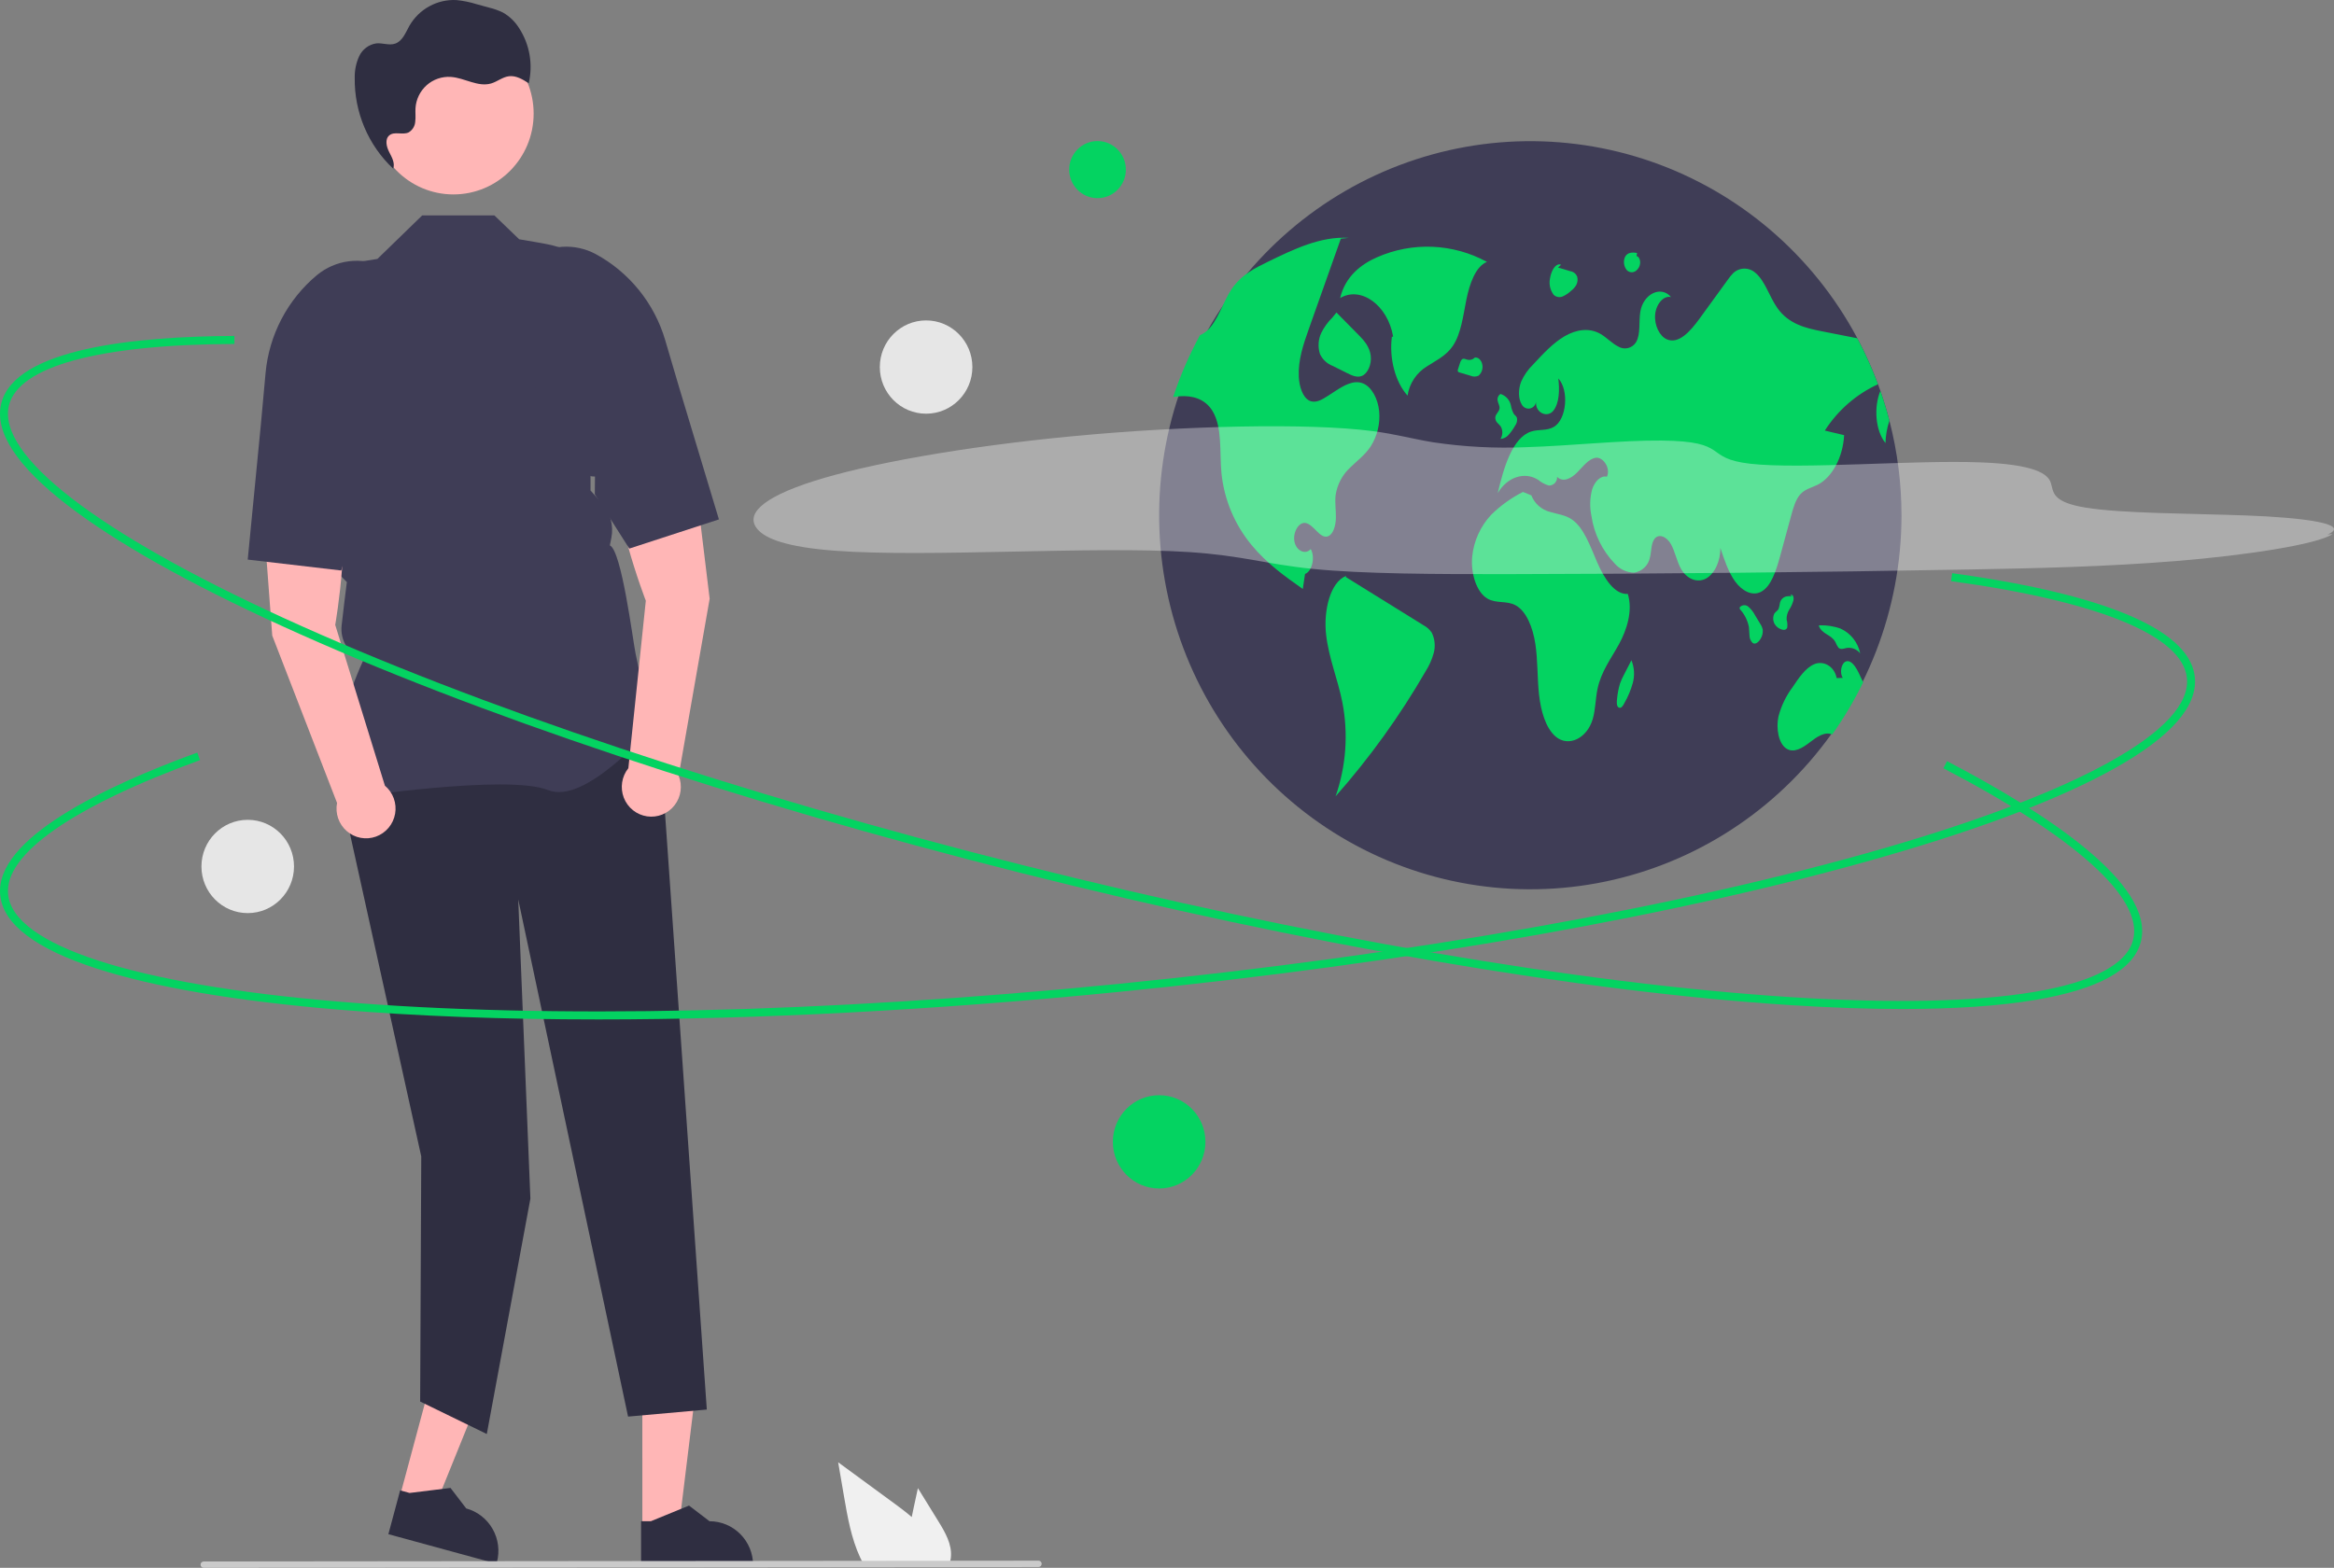 <svg width="570" height="383" viewBox="0 0 570 383" fill="none" xmlns="http://www.w3.org/2000/svg">
<rect x="0" y="0" width="570" height="383" fill="#808080" stroke="none"/>
<g clip-path="url(#clip0_3_5)">
<path d="M97.577 365.831L106.165 368.175L119.224 335.899L106.549 332.439L97.577 365.831Z" fill="#FFB6B6"/>
<path d="M94.848 374.779L121.257 381.99L121.347 381.653C122.086 378.905 121.711 375.974 120.305 373.504C118.9 371.035 116.579 369.229 113.853 368.484L113.852 368.484L110.02 363.478L100.028 364.71L97.722 364.08L94.848 374.779Z" fill="#2F2E41"/>
<path d="M156.874 373.343L165.771 373.342L170.003 338.747L156.872 338.747L156.874 373.343Z" fill="#FFB6B6"/>
<path d="M156.56 382.699L183.921 382.698V382.349C183.921 379.502 182.799 376.771 180.801 374.758C178.804 372.745 176.096 371.614 173.271 371.614H173.271L168.273 367.792L158.948 371.614L156.56 371.614L156.56 382.699Z" fill="#2F2E41"/>
<path d="M160.672 173.858L172.613 344.337L153.384 346.054L126.559 219.709L129.531 292.812L118.884 350.307L102.609 342.374L102.879 282.507L81.511 185.762L87.198 173.858H160.672Z" fill="#2F2E41"/>
<path d="M84.237 195.069L84.118 194.901C77.746 185.907 87.33 164.296 88.775 161.163C87.059 160.602 85.588 159.458 84.615 157.926C83.641 156.395 83.224 154.57 83.435 152.764L84.058 147.424L84.707 142.186L80.054 137.496L80.041 137.379L77.363 113.758L73.47 98.07C72.002 92.139 72.127 85.922 73.832 80.056C75.536 74.19 78.758 68.886 83.168 64.691L92.168 63.25L103.105 52.626H120.744L126.792 58.451C138.082 60.447 140.022 59.795 149.719 71.527L145.313 107.999L144.213 113.017L144.217 119.822L147.012 122.953C148.018 124.081 148.75 125.43 149.148 126.893C149.546 128.357 149.6 129.893 149.304 131.381L148.937 133.233C151.819 134.479 154.57 156.608 155.227 159.699L156.208 164.316C157.048 165.433 162.591 172.884 162.591 174.921C162.591 175.227 162.367 175.522 161.887 175.85C158.109 178.429 143.049 196.72 133.808 192.993C123.964 189.025 84.835 194.977 84.441 195.038L84.237 195.069Z" fill="#3F3D56"/>
<path d="M81.868 152.658C81.868 152.658 86.397 126.853 81.834 117.148L63.731 118.451L66.486 155.265L82.311 196.14C82.07 197.4 82.163 198.701 82.582 199.912C83.001 201.124 83.73 202.202 84.695 203.037C85.661 203.872 86.829 204.435 88.08 204.669C89.331 204.902 90.621 204.797 91.819 204.366C93.017 203.934 94.081 203.19 94.902 202.21C95.723 201.23 96.272 200.048 96.493 198.785C96.715 197.522 96.6 196.223 96.162 195.018C95.725 193.814 94.978 192.748 93.999 191.928L81.868 152.658Z" fill="#FFB6B6"/>
<path d="M63.731 103.462L64.852 91.163C65.273 86.534 66.599 82.034 68.751 77.924C70.904 73.813 73.842 70.172 77.396 67.21C79.604 65.383 82.275 64.216 85.107 63.839C87.939 63.462 90.819 63.891 93.422 65.078C96.939 66.71 99.71 69.628 101.175 73.241C102.64 76.855 102.689 80.894 101.312 84.543C97.128 95.604 98.639 107.302 90.481 108.728L91.367 112.979L83.346 139.368L60.498 136.7L63.731 103.462Z" fill="#3F3D56"/>
<path d="M153.456 187.656C152.656 188.653 152.131 189.846 151.936 191.113C151.74 192.381 151.881 193.678 152.344 194.872C152.806 196.067 153.574 197.118 154.57 197.917C155.565 198.715 156.753 199.235 158.012 199.421C159.27 199.608 160.556 199.456 161.738 198.98C162.919 198.504 163.955 197.721 164.739 196.711C165.524 195.701 166.029 194.5 166.204 193.23C166.379 191.959 166.218 190.665 165.736 189.478L173.309 146.269L168.855 109.624L150.849 111.922C148.261 122.34 157.719 146.75 157.719 146.75L153.456 187.656Z" fill="#FFB6B6"/>
<path d="M175.572 126.881L153.686 134.01L145.26 120.759L145.303 116.415C137.026 116.628 131.664 93.817 125.41 83.796C123.351 80.491 122.614 76.52 123.348 72.687C124.082 68.855 126.233 65.446 129.364 63.15C131.686 61.473 134.427 60.483 137.277 60.293C140.127 60.103 142.974 60.721 145.494 62.076C149.555 64.278 153.143 67.269 156.054 70.874C158.964 74.48 161.138 78.63 162.451 83.086L165.941 94.925L175.572 126.881Z" fill="#3F3D56"/>
<path d="M110.735 47.494C121.553 47.494 130.324 38.654 130.324 27.748C130.324 16.842 121.553 8.001 110.735 8.001C99.916 8.001 91.146 16.842 91.146 27.748C91.146 38.654 99.916 47.494 110.735 47.494Z" fill="#FFB6B6"/>
<path d="M96.519 41.666C96.347 41.515 96.186 41.353 96.019 41.198C96.013 41.214 96.012 41.23 96.006 41.246L96.519 41.666Z" fill="#2F2E41"/>
<path d="M126.788 6.895C125.814 5.316 124.466 4.006 122.865 3.083C121.771 2.548 120.621 2.137 119.436 1.858L116.336 1.005C114.748 0.51 113.113 0.178 111.459 0.015C109.16 -0.099 106.876 0.426 104.853 1.532C102.831 2.638 101.149 4.283 99.991 6.287C99.054 7.961 98.303 10.048 96.495 10.661C95.038 11.155 93.447 10.458 91.915 10.593C91.018 10.725 90.166 11.077 89.436 11.619C88.706 12.161 88.119 12.877 87.729 13.702C86.965 15.363 86.59 17.178 86.63 19.008C86.57 23.163 87.375 27.284 88.992 31.106C90.609 34.928 93.003 38.366 96.019 41.198C96.525 39.855 95.692 38.404 95.034 37.119C94.368 35.819 93.956 34.006 95.072 33.069C96.313 32.027 98.302 33.038 99.77 32.358C100.239 32.086 100.635 31.701 100.921 31.238C101.207 30.774 101.375 30.246 101.409 29.701C101.551 28.622 101.403 27.524 101.47 26.437C101.537 25.366 101.811 24.318 102.279 23.354C102.747 22.39 103.399 21.528 104.197 20.817C104.996 20.107 105.925 19.562 106.932 19.214C107.94 18.866 109.005 18.721 110.068 18.787C110.092 18.789 110.117 18.791 110.141 18.792C113.483 19.033 116.726 21.335 119.941 20.388C121.451 19.943 122.738 18.811 124.3 18.621C126.028 18.41 127.655 19.394 129.123 20.338C129.656 18.055 129.724 15.686 129.323 13.375C128.922 11.065 128.059 8.86 126.788 6.895Z" fill="#2F2E41"/>
<path d="M229.151 371.604L224.166 363.53L223.17 368.144C222.996 368.952 222.821 369.773 222.659 370.588C221.244 369.369 219.737 368.242 218.263 367.16C213.737 363.849 209.214 360.534 204.692 357.214L206.108 365.491C206.981 370.588 207.893 375.789 210.052 380.449C210.291 380.976 210.55 381.498 210.828 382.006H231.866C232.035 381.534 232.152 381.044 232.215 380.546C232.22 380.514 232.223 380.481 232.222 380.449C232.551 377.288 230.819 374.309 229.151 371.604Z" fill="#F0F0F0"/>
<path d="M253.629 382.8L49.741 383C49.538 382.999 49.343 382.917 49.199 382.771C49.056 382.626 48.975 382.429 48.975 382.224C48.975 382.019 49.056 381.822 49.199 381.677C49.343 381.531 49.538 381.449 49.741 381.448L253.629 381.248C253.832 381.249 254.027 381.331 254.171 381.476C254.314 381.622 254.395 381.819 254.395 382.024C254.395 382.229 254.314 382.426 254.171 382.571C254.027 382.716 253.832 382.799 253.629 382.8Z" fill="#CACACA"/>
<path d="M464.378 126.042C464.334 148.856 455.825 170.829 440.524 187.639C425.223 204.45 404.238 214.883 381.693 216.887C359.149 218.892 336.676 212.322 318.692 198.47C300.709 184.619 288.517 164.487 284.512 142.033C280.507 119.578 284.979 96.426 297.05 77.127C309.12 57.829 327.916 43.78 349.741 37.742C371.566 31.705 394.843 34.116 414.994 44.501C435.145 54.886 450.714 72.495 458.639 93.865C458.837 94.401 459.029 94.938 459.217 95.48V95.485C460.053 97.866 460.79 100.292 461.427 102.763C463.393 110.364 464.384 118.187 464.378 126.042Z" fill="#3F3D56"/>
<path d="M363.134 63.975C359.033 61.739 354.48 60.477 349.821 60.285C345.163 60.093 340.522 60.976 336.253 62.866C332.495 64.515 328.537 67.473 327.284 72.814C332.355 69.798 338.919 74.564 340.224 82.21L339.919 82.295C339.23 87.591 340.768 93.357 343.747 96.641C343.969 95.159 344.515 93.746 345.346 92.504C346.177 91.261 347.272 90.221 348.552 89.458C350.74 88.008 353.161 86.955 354.832 84.462C356.812 81.507 357.315 77.188 358.101 73.248C358.888 69.308 360.38 65.073 363.134 63.975Z" fill="#04D361"/>
<path d="M334.749 109.044C333.345 111.17 331.469 112.504 329.786 114.165C327.842 115.946 326.568 118.349 326.176 120.967C325.963 122.817 326.292 124.698 326.247 126.569C326.201 128.439 325.583 130.545 324.32 131.01C322.328 131.735 320.807 128.005 318.758 127.744C317.131 127.54 315.666 130.12 316.137 132.359C316.609 134.598 318.824 135.589 320.097 134.127C321.248 136.074 320.437 139.606 318.708 140.204C318.525 141.431 318.343 142.652 318.165 143.879C313.795 140.797 309.379 137.664 305.663 133.151C301.53 128.175 298.966 122.067 298.301 115.611C297.819 110.424 298.534 104.49 296.172 100.499C294.281 97.304 291.036 96.599 288.116 96.798C287.583 96.834 287.046 96.895 286.513 96.962C288.236 91.748 290.423 86.701 293.049 81.885C293.643 81.628 294.195 81.281 294.686 80.858C297.404 78.532 298.61 73.825 300.816 70.57C300.958 70.36 301.105 70.156 301.257 69.956C303.513 66.987 306.535 65.459 309.455 64.038C315.919 60.875 322.571 57.67 329.395 58.11L327.453 58.299C325.187 64.698 322.919 71.096 320.649 77.495C320.305 78.476 319.956 79.459 319.605 80.444C318.317 84.083 316.989 87.957 317.187 92.03C317.303 94.442 318.135 97.018 319.716 97.846C321.192 98.613 322.804 97.672 324.229 96.742C324.832 96.354 325.43 95.965 326.034 95.572C328.198 94.166 330.597 92.725 332.883 93.665C334.977 94.524 336.523 97.391 336.817 100.483C337.087 103.489 336.36 106.5 334.749 109.044Z" fill="#04D361"/>
<path d="M347.625 152.729C341.302 148.805 334.979 144.88 328.656 140.956L328.764 140.677C324.833 142.187 323.2 149.231 323.85 154.992C324.5 160.752 326.703 165.902 327.816 171.515C329.316 179.196 328.75 187.142 326.175 194.528C334.489 185.124 341.847 174.904 348.139 164.02C349.017 162.648 349.687 161.152 350.125 159.579C350.589 157.904 350.424 156.115 349.661 154.555C349.143 153.785 348.443 153.158 347.625 152.729Z" fill="#04D361"/>
<path d="M322.671 81.334C321.929 82.941 321.814 84.771 322.351 86.459C322.974 87.82 324.106 88.876 325.499 89.399L328.993 91.145C330.155 91.725 331.408 92.312 332.593 91.834C334.022 91.258 335.013 88.999 334.756 86.903C334.483 84.672 333.088 83.137 331.798 81.83C329.993 80.001 328.187 78.172 326.381 76.344L325.364 77.6C324.263 78.682 323.353 79.945 322.671 81.334Z" fill="#04D361"/>
<path d="M445.65 105.185C447.221 105.558 448.793 105.931 450.365 106.304C450.091 111.655 447.46 116.608 443.931 118.401C442.461 119.148 440.823 119.424 439.606 120.819C438.506 122.086 437.948 124.059 437.436 125.945C436.539 129.236 435.642 132.528 434.744 135.819C433.781 139.366 432.544 143.306 430.039 144.584C427.89 145.683 425.431 144.339 423.778 142.085C422.125 139.831 421.116 136.8 420.138 133.846C420.198 137.066 418.713 140.224 416.609 141.344C414.5 142.463 411.934 141.451 410.525 138.952C409.511 137.158 409.09 134.792 408.096 132.972C407.103 131.153 405.019 130.11 403.934 131.817C403.219 132.952 403.31 134.689 402.955 136.131C402.777 137.088 402.307 137.964 401.611 138.64C400.915 139.315 400.027 139.754 399.072 139.897C398.193 139.877 397.328 139.677 396.529 139.309C395.73 138.94 395.013 138.412 394.423 137.756C391.318 134.554 389.297 130.446 388.648 126.016C388.208 123.893 388.264 121.695 388.81 119.597C389.434 117.609 390.94 116.076 392.435 116.454C393.419 114.359 391.477 111.579 389.728 111.824C387.974 112.069 386.6 113.965 385.16 115.422C383.725 116.878 381.717 117.936 380.272 116.49C380.305 117.019 380.127 117.539 379.779 117.936C379.431 118.334 378.94 118.575 378.415 118.607C378.364 118.611 378.312 118.612 378.26 118.611C377.299 118.333 376.406 117.856 375.638 117.211C372.328 115.13 368.125 116.51 365.772 120.446C367.243 114.139 369.397 106.902 373.915 105.42C375.76 104.812 377.773 105.313 379.517 104.26C382.605 102.394 383.228 95.347 380.561 92.439C380.901 95.188 380.835 98.398 379.395 100.279C377.955 102.159 374.934 100.933 375.116 98.153C375.075 98.544 374.913 98.912 374.652 99.204C374.39 99.496 374.044 99.697 373.663 99.779C373.281 99.861 372.884 99.818 372.527 99.658C372.171 99.499 371.874 99.229 371.679 98.888C370.721 97.417 370.802 95.01 371.481 93.251C372.182 91.659 373.186 90.221 374.437 89.02C376.845 86.418 379.289 83.786 382.077 82.151C384.871 80.515 388.096 79.963 390.894 81.589C392.37 82.447 393.667 83.878 395.173 84.635C395.527 84.856 395.921 85.005 396.332 85.073C396.743 85.141 397.163 85.127 397.568 85.031C397.974 84.935 398.356 84.76 398.695 84.515C399.033 84.27 399.32 83.96 399.54 83.604C399.556 83.576 399.573 83.549 399.589 83.52C400.71 81.537 400.182 78.594 400.598 76.115C401.343 71.735 405.688 69.686 408.097 72.578C406.297 72.113 404.436 74.26 404.213 76.861C403.985 79.463 405.288 82.09 407.032 82.877C409.962 84.185 412.832 80.894 415.047 77.847C417.359 74.658 419.675 71.471 421.993 68.285C422.364 67.743 422.779 67.233 423.235 66.762C423.962 66.049 424.93 65.64 425.944 65.619C426.957 65.599 427.941 65.967 428.696 66.65C431.038 68.577 432.138 72.527 434.06 75.246C436.848 79.197 441.021 80.158 444.904 80.924C447.799 81.492 450.696 82.062 453.594 82.636C455.526 86.26 457.212 90.011 458.639 93.865C453.324 96.308 448.816 100.237 445.65 105.185Z" fill="#04D361"/>
<path d="M461.427 102.763C460.833 104.527 460.509 106.373 460.464 108.236C457.98 105.18 457.584 99.451 459.217 95.485C460.053 97.866 460.79 100.292 461.427 102.763Z" fill="#04D361"/>
<path d="M455.009 166.678C452.837 171.124 450.31 175.385 447.455 179.419C445.629 178.632 443.667 180.037 441.959 181.356C440.174 182.736 438.03 184.08 436.199 182.823C434.329 181.535 433.725 177.932 434.318 175.075C435 172.439 436.192 169.966 437.827 167.797C439.348 165.507 440.975 163.131 443.089 162.242C445.209 161.352 447.931 162.61 448.55 165.645L450.05 165.594C449.209 164.429 449.65 162.017 450.781 161.593C452.084 161.097 453.214 162.901 453.985 164.495C454.33 165.216 454.679 165.942 455.009 166.678Z" fill="#04D361"/>
<path d="M397.533 145.09C394.307 145.295 391.752 141.292 390.054 137.354C388.356 133.416 386.807 128.913 383.897 126.908C382.234 125.763 380.337 125.606 378.534 125.051C377.511 124.79 376.564 124.288 375.772 123.585C374.98 122.882 374.365 121.999 373.979 121.009L371.933 120.175C369.071 121.618 366.45 123.502 364.164 125.759C361.553 128.556 359.926 132.141 359.535 135.961C359.144 140.09 360.588 144.693 363.285 146.244C365.416 147.47 367.897 146.697 370.055 147.819C372.752 149.221 374.353 153.293 374.959 157.313C375.566 161.333 375.412 165.512 375.846 169.578C376.279 173.644 377.474 177.874 379.948 179.958C383.043 182.565 387.584 180.399 388.973 175.652C389.654 173.324 389.631 170.697 390.14 168.28C391.037 164.024 393.458 160.866 395.378 157.375C397.298 153.884 398.81 149.142 397.533 145.09Z" fill="#04D361"/>
<path d="M365.658 103.268C365.959 103.547 366.24 103.848 366.498 104.167C366.766 104.632 366.902 105.162 366.893 105.699C366.884 106.237 366.73 106.761 366.447 107.217C366.835 107.194 367.215 107.091 367.562 106.913C367.909 106.736 368.215 106.487 368.462 106.184C369.051 105.508 369.569 104.773 370.008 103.99C370.214 103.721 370.361 103.412 370.44 103.082C370.519 102.752 370.527 102.409 370.463 102.075C370.311 101.637 369.951 101.45 369.698 101.12C369.348 100.476 369.109 99.776 368.991 99.05C368.851 98.371 368.526 97.744 368.052 97.24C367.578 96.736 366.974 96.376 366.307 96.199L366.469 96.231C366.194 96.395 365.977 96.642 365.848 96.938C365.719 97.233 365.685 97.561 365.751 97.877C365.849 98.515 366.255 99.044 366.215 99.695C366.157 100.63 365.229 101.069 365.172 102.004C365.163 102.474 365.338 102.928 365.658 103.268Z" fill="#04D361"/>
<path d="M360.132 87.374L360.146 87.371C360.245 87.28 360.337 87.181 360.421 87.075L360.132 87.374Z" fill="#04D361"/>
<path d="M361.099 91.764C361.486 91.421 361.773 90.978 361.927 90.482C362.082 89.986 362.098 89.457 361.975 88.953C361.74 87.889 360.911 87.174 360.146 87.371C359.924 87.597 359.649 87.764 359.345 87.854C359.042 87.944 358.721 87.954 358.413 87.885C357.94 87.762 357.421 87.446 357.011 87.805C356.776 88.074 356.612 88.397 356.533 88.746C356.381 89.216 356.229 89.685 356.077 90.155C356.005 90.323 355.986 90.51 356.024 90.689C356.053 90.761 356.1 90.824 356.16 90.873C356.22 90.921 356.292 90.953 356.368 90.965C357.279 91.236 358.19 91.506 359.101 91.777C359.414 91.923 359.756 91.997 360.101 91.995C360.447 91.993 360.787 91.914 361.099 91.764Z" fill="#04D361"/>
<path d="M429.869 152.377C429.448 151.682 429.027 150.987 428.606 150.292C428.192 149.487 427.627 148.772 426.941 148.185C426.792 148.06 426.621 147.965 426.436 147.907C426.251 147.848 426.057 147.827 425.864 147.844C425.671 147.861 425.483 147.916 425.312 148.007C425.14 148.097 424.987 148.221 424.863 148.37L424.841 148.397L424.892 148.794C426.02 150.013 426.788 151.524 427.111 153.158C427.207 153.868 427.174 154.603 427.258 155.317C427.267 155.648 427.34 155.973 427.474 156.275C427.608 156.577 427.8 156.85 428.038 157.077C428.701 157.524 429.48 156.866 429.952 156.062C430.373 155.402 430.563 154.619 430.489 153.837C430.384 153.313 430.173 152.816 429.869 152.377Z" fill="#04D361"/>
<path d="M436.475 153.282C436.555 152.631 436.502 151.971 436.32 151.341C436.29 150.49 436.514 149.648 436.963 148.926C437.41 148.245 437.748 147.498 437.965 146.712C438.057 146.354 438.04 145.976 437.917 145.628C437.778 145.312 437.44 145.168 437.247 145.418L437.661 145.687C437.102 145.587 436.527 145.615 435.979 145.77C435.667 145.89 435.388 146.085 435.166 146.337C434.945 146.589 434.786 146.891 434.705 147.218C434.636 147.728 434.524 148.23 434.37 148.721C434.123 149.233 433.645 149.403 433.344 149.853C433.139 150.251 433.035 150.695 433.043 151.144C433.05 151.593 433.168 152.033 433.386 152.424C433.764 153.065 434.364 153.541 435.071 153.76C435.577 153.943 436.243 153.952 436.475 153.282Z" fill="#04D361"/>
<path d="M448.238 156.859C448.421 157.339 448.666 157.793 448.967 158.208C449.53 158.78 450.295 158.428 450.979 158.289C451.599 158.191 452.234 158.263 452.816 158.498C453.399 158.734 453.907 159.124 454.288 159.627C454.023 158.295 453.444 157.047 452.601 155.987C451.759 154.927 450.676 154.086 449.444 153.535C447.843 152.977 446.156 152.711 444.462 152.75L444.172 152.825C444.91 154.988 447.225 154.939 448.238 156.859Z" fill="#04D361"/>
<path d="M398.415 161.284L398.419 161.293L398.504 161.13L398.415 161.284Z" fill="#04D361"/>
<path d="M396.631 164.766C396.241 165.478 395.907 166.219 395.629 166.983C395.262 168.22 395.019 169.491 394.904 170.776C394.813 171.507 394.785 172.441 395.24 172.797C395.37 172.885 395.528 172.921 395.683 172.9C395.838 172.879 395.98 172.801 396.083 172.682C396.335 172.413 396.542 172.103 396.694 171.766C397.587 170.216 398.28 168.557 398.757 166.83C399.255 164.997 399.136 163.05 398.419 161.293C397.823 162.451 397.227 163.608 396.631 164.766Z" fill="#04D361"/>
<path d="M379.415 71.997C379.698 72.277 380.057 72.466 380.446 72.543C380.835 72.619 381.237 72.579 381.604 72.428C382.364 72.093 383.061 71.629 383.665 71.056C384.164 70.683 384.588 70.217 384.914 69.683C385.093 69.364 385.207 69.012 385.251 68.648C385.295 68.284 385.267 67.914 385.169 67.561C385.029 67.223 384.806 66.926 384.521 66.698C384.236 66.471 383.898 66.321 383.539 66.262C382.528 65.959 381.517 65.657 380.506 65.355L381.237 64.69C380.485 64.283 379.652 65.039 379.182 65.974C378.88 66.585 378.67 67.238 378.558 67.91C378.398 68.614 378.392 69.343 378.54 70.049C378.688 70.755 378.986 71.42 379.415 71.997Z" fill="#04D361"/>
<path d="M397.266 65.956C397.551 66.273 397.945 66.469 398.368 66.503C398.79 66.538 399.21 66.409 399.542 66.143C399.828 65.927 400.066 65.652 400.239 65.337C400.413 65.022 400.518 64.674 400.549 64.315C400.621 63.513 400.228 62.622 399.666 62.553L399.795 61.802C398.713 61.605 397.381 61.566 396.801 62.89C396.606 63.398 396.546 63.948 396.627 64.486C396.709 65.024 396.929 65.531 397.266 65.956Z" fill="#04D361"/>
<g opacity="0.35">
<path d="M568.437 130.574C574.408 127.95 562.299 126.422 548.561 125.92C534.822 125.418 518.203 125.446 509.424 124.017C500.933 122.635 501.558 120.178 500.844 117.952C500.13 115.726 496.866 113.444 483.616 112.949C467.106 112.332 439.879 114.706 427.415 113.281C415.785 111.951 422.698 107.78 405.738 107.62C396.054 107.529 383.578 108.904 372.802 109.236C365.163 109.57 357.51 109.168 349.948 108.035C344.696 107.168 341.037 106.068 335.126 105.302C319.606 103.29 289.243 103.966 262.142 106.544C235.041 109.122 211.811 113.348 198.71 117.532C185.609 121.717 181.989 125.838 185.041 129.332C186.989 131.563 191.976 133.649 204.073 134.545C226.698 136.222 266.982 133.336 290.361 134.862C303.392 135.712 309.173 137.82 320.606 138.974C332.889 140.213 350.87 140.279 368.536 140.249C405.32 140.188 443.044 139.807 481.511 139.108C497.578 138.817 514.414 138.437 531.511 137.047C548.607 135.656 566.046 132.973 569.652 130.457" fill="white"/>
</g>
<path d="M464.629 246.487C456.281 246.487 447.131 246.169 437.179 245.533C385.707 242.238 319.034 230.783 249.443 213.278C179.852 195.772 115.656 174.308 68.683 152.84C45.8 142.381 28.238 132.482 16.485 123.416C4.041 113.817 -1.402 105.451 0.306 98.55C3.635 85.106 33.105 82.164 57.242 82.064L57.25 84.019C24.104 84.157 4.549 89.485 2.188 99.024C-0.819 111.172 23.709 130.138 69.484 151.059C116.354 172.48 180.432 193.903 249.913 211.381C319.393 228.858 385.943 240.294 437.302 243.582C487.459 246.793 517.952 241.667 520.96 229.519C523.456 219.432 506.996 204.573 474.61 187.679L475.502 185.942C499.034 198.218 526.348 215.825 522.842 229.992C521.133 236.893 512.429 241.7 496.971 244.28C488.159 245.75 477.336 246.487 464.629 246.487Z" fill="#04D361"/>
<path d="M146.113 249.033C123.097 249.034 101.7 248.237 82.545 246.631C57.507 244.531 37.666 241.154 23.575 236.597C8.655 231.77 0.74 225.734 0.049 218.656C-1.298 204.866 25.479 192.114 48.18 183.845L48.839 185.684C17.666 197.04 1.024 208.681 1.979 218.465C3.196 230.925 32.619 240.481 82.706 244.682C133.992 248.984 201.484 247.46 272.751 240.387C344.018 233.317 410.511 221.548 459.98 207.25C508.293 193.286 535.304 178.13 534.087 165.67C533.077 155.324 512.621 146.905 476.487 141.961L476.748 140.023C503.003 143.615 534.599 150.947 536.017 165.478C536.709 172.557 530.112 180.033 516.413 187.698C503.473 194.939 484.666 202.149 460.515 209.129C410.936 223.46 344.321 235.251 272.941 242.334C228.163 246.776 184.855 249.033 146.113 249.033Z" fill="#04D361"/>
<path d="M283.081 290.33C289.324 290.33 294.385 285.229 294.385 278.936C294.385 272.643 289.324 267.542 283.081 267.542C276.839 267.542 271.778 272.643 271.778 278.936C271.778 285.229 276.839 290.33 283.081 290.33Z" fill="#04D361"/>
<path d="M60.498 223.059C66.741 223.059 71.802 217.958 71.802 211.665C71.802 205.372 66.741 200.27 60.498 200.27C54.256 200.27 49.195 205.372 49.195 211.665C49.195 217.958 54.256 223.059 60.498 223.059Z" fill="#E6E6E6"/>
<path d="M268.033 48.407C271.855 48.407 274.953 45.284 274.953 41.432C274.953 37.58 271.855 34.457 268.033 34.457C264.212 34.457 261.114 37.58 261.114 41.432C261.114 45.284 264.212 48.407 268.033 48.407Z" fill="#04D361"/>
<path d="M226.169 101.061C232.411 101.061 237.472 95.96 237.472 89.667C237.472 83.374 232.411 78.272 226.169 78.272C219.926 78.272 214.865 83.374 214.865 89.667C214.865 95.96 219.926 101.061 226.169 101.061Z" fill="#E6E6E6"/>
</g>
<defs>
<clipPath id="clip0_3_5">
<rect width="570" height="383" fill="white"/>
</clipPath>
</defs>
</svg>
